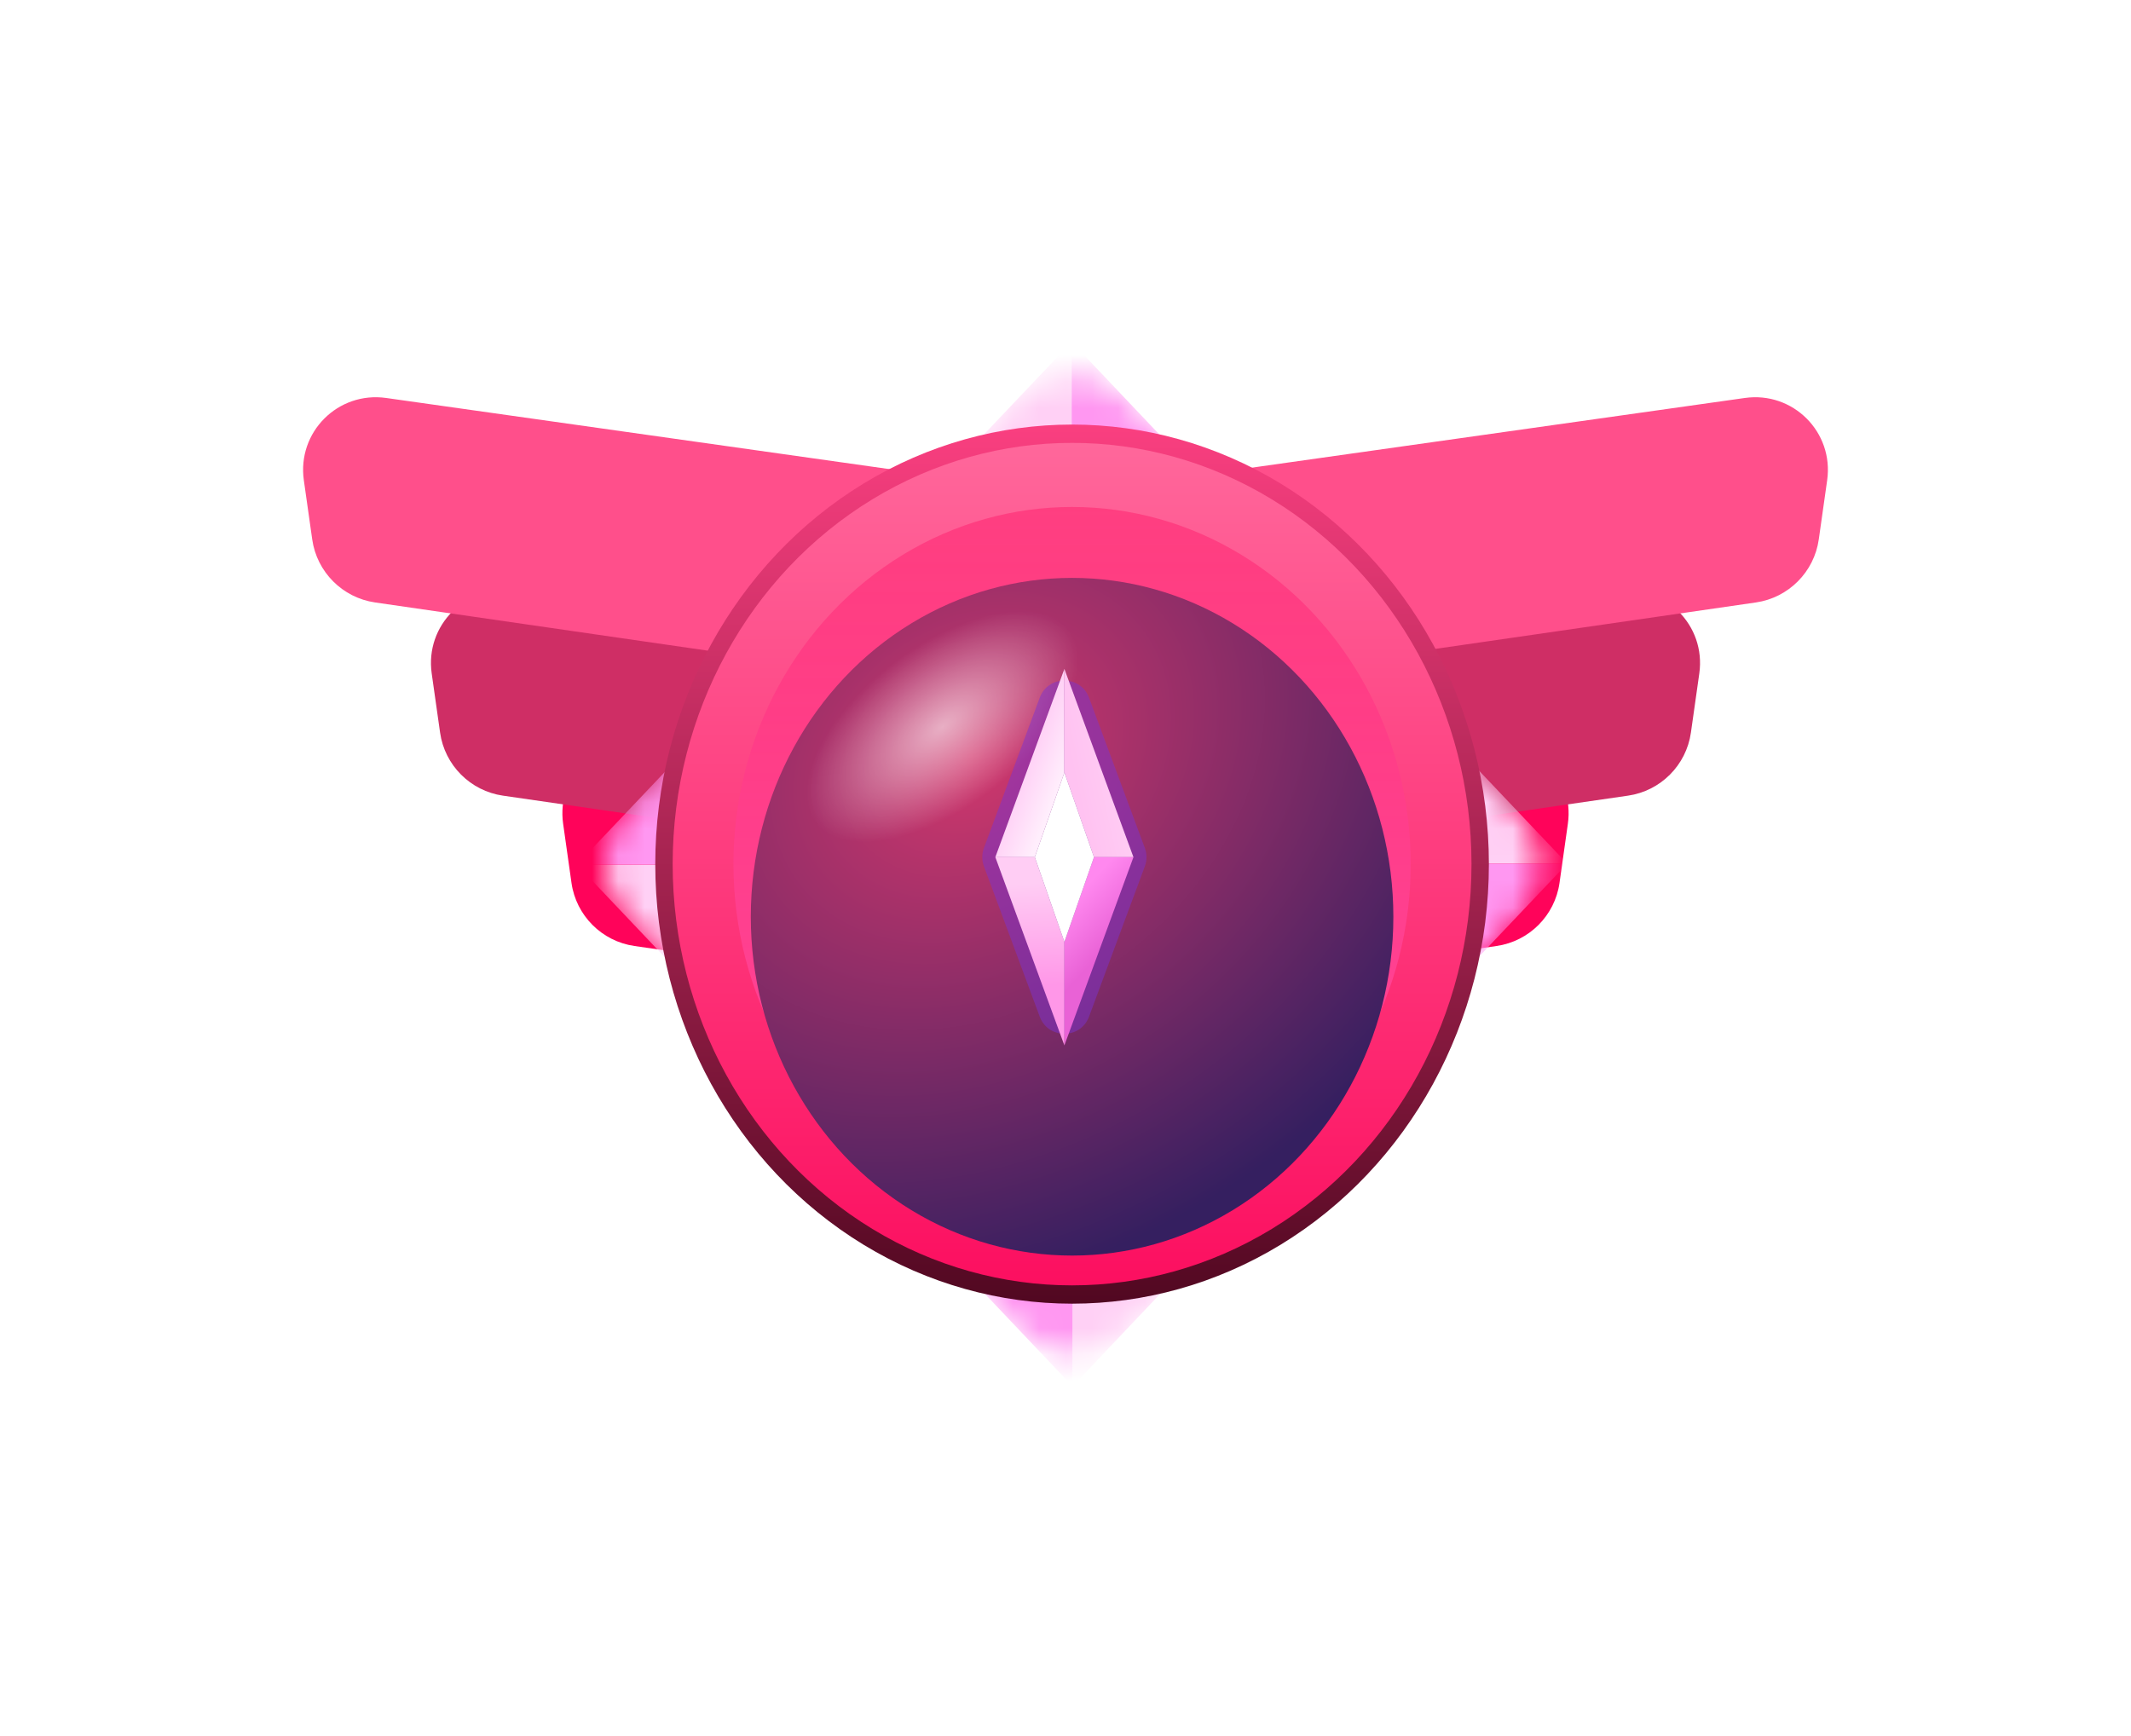 <svg width="81" height="66" viewBox="0 0 81 66" fill="none" xmlns="http://www.w3.org/2000/svg">
<g filter="url(#filter0_di_1534_320)">
<path d="M15.793 36.93C15.533 35.099 17.09 33.544 18.922 33.803L39.399 36.697C40.875 36.906 41.939 38.235 41.816 39.716L41.63 41.966C41.498 43.556 40.057 44.699 38.472 44.47L18.501 41.576C17.263 41.397 16.287 40.419 16.111 39.181L15.793 36.93Z" fill="#FF035A"/>
</g>
<g filter="url(#filter1_di_1534_320)">
<path d="M10.797 31.214C10.538 29.384 12.095 27.828 13.927 28.087L34.403 30.982C35.88 31.191 36.944 32.519 36.821 34.001L36.634 36.25C36.502 37.841 35.062 38.984 33.477 38.754L13.506 35.861C12.267 35.682 11.291 34.703 11.116 33.465L10.797 31.214Z" fill="#CF2E65"/>
</g>
<g filter="url(#filter2_di_1534_320)">
<path d="M5.937 23.87C5.678 22.04 7.235 20.483 9.067 20.742L29.543 23.637C31.02 23.846 32.084 25.174 31.961 26.656L31.774 28.906C31.642 30.497 30.201 31.639 28.617 31.41L8.646 28.516C7.407 28.337 6.431 27.358 6.256 26.121L5.937 23.87Z" fill="#FF4F8B"/>
</g>
<g filter="url(#filter3_di_1534_320)">
<path d="M65.207 36.93C65.467 35.099 63.91 33.544 62.078 33.803L41.601 36.697C40.125 36.906 39.061 38.235 39.184 39.716L39.37 41.966C39.502 43.556 40.943 44.699 42.528 44.47L62.499 41.576C63.737 41.397 64.713 40.419 64.889 39.181L65.207 36.93Z" fill="#FF035A"/>
</g>
<g filter="url(#filter4_di_1534_320)">
<path d="M70.203 31.214C70.462 29.384 68.905 27.828 67.073 28.087L46.597 30.982C45.12 31.191 44.056 32.519 44.179 34.001L44.366 36.25C44.498 37.841 45.938 38.984 47.523 38.754L67.494 35.861C68.733 35.682 69.709 34.703 69.884 33.465L70.203 31.214Z" fill="#CF2E65"/>
</g>
<g filter="url(#filter5_di_1534_320)">
<path d="M75.063 23.87C75.322 22.04 73.765 20.483 71.933 20.742L51.457 23.637C49.98 23.846 48.916 25.174 49.039 26.656L49.226 28.906C49.358 30.497 50.798 31.639 52.383 31.41L61.958 30.022L72.354 28.516C73.593 28.337 74.569 27.358 74.744 26.121L75.063 23.87Z" fill="#FF4F8B"/>
</g>
<g filter="url(#filter6_d_1534_320)">
<mask id="mask0_1534_320" style="mask-type:alpha" maskUnits="userSpaceOnUse" x="32" y="14" width="18" height="18">
<path d="M38.697 15.148C39.803 13.981 41.663 13.981 42.769 15.148L45.438 17.963L48.313 20.995C49.339 22.078 49.339 23.774 48.313 24.856L45.438 27.889L42.769 30.704C41.663 31.871 39.803 31.871 38.697 30.704L36.028 27.889L33.153 24.856C32.127 23.774 32.127 22.078 33.153 20.995L36.028 17.963L38.697 15.148Z" fill="#C4C4C4"/>
</mask>
<g mask="url(#mask0_1534_320)">
<path d="M40.733 32.852V13L31.323 22.926L40.733 32.852Z" fill="#FFD0F5"/>
<path d="M40.733 13V32.852L50.143 22.926L40.733 13Z" fill="#FF97F1"/>
<path d="M59.553 32.852L50.143 22.926L40.733 32.852H59.553Z" fill="#FFD0F5"/>
<path d="M21.913 32.852H40.733L31.323 22.926L21.913 32.852Z" fill="#FFD0F5"/>
</g>
</g>
<g filter="url(#filter7_d_1534_320)">
<mask id="mask1_1534_320" style="mask-type:alpha" maskUnits="userSpaceOnUse" x="41" y="24" width="18" height="18">
<path d="M57.74 30.903C58.766 31.986 58.766 33.682 57.74 34.764L54.865 37.797L52.197 40.612C51.09 41.779 49.231 41.779 48.124 40.612L45.455 37.797L42.58 34.764C41.554 33.682 41.554 31.986 42.58 30.903L45.455 27.871L48.124 25.056C49.231 23.888 51.09 23.888 52.197 25.056L54.865 27.871L57.74 30.903Z" fill="#C4C4C4"/>
</mask>
<g mask="url(#mask1_1534_320)">
<path d="M40.75 32.833L59.57 32.833L50.16 22.907L40.75 32.833Z" fill="#FFD0F5"/>
<path d="M59.57 32.833L40.75 32.833L50.16 42.759L59.57 32.833Z" fill="#FF97F1"/>
<path d="M40.75 52.685L50.16 42.759L40.75 32.833L40.75 52.685Z" fill="#FFD0F5"/>
<path d="M40.75 12.981L40.75 32.833L50.16 22.907L40.75 12.981Z" fill="#FFD0F5"/>
</g>
</g>
<g filter="url(#filter8_d_1534_320)">
<mask id="mask2_1534_320" style="mask-type:alpha" maskUnits="userSpaceOnUse" x="32" y="34" width="18" height="18">
<path d="M42.804 50.556C41.697 51.723 39.838 51.723 38.731 50.556L36.062 47.741L33.188 44.708C32.161 43.626 32.161 41.93 33.188 40.847L36.062 37.815L38.731 35C39.838 33.832 41.697 33.832 42.804 35L45.472 37.815L48.347 40.847C49.374 41.93 49.374 43.626 48.347 44.708L45.472 47.741L42.804 50.556Z" fill="#C4C4C4"/>
</mask>
<g mask="url(#mask2_1534_320)">
<path d="M40.768 32.852L40.768 52.704L50.178 42.778L40.768 32.852Z" fill="#FFD0F5"/>
<path d="M40.768 52.704L40.768 32.852L31.358 42.778L40.768 52.704Z" fill="#FF97F1"/>
<path d="M21.947 32.852L31.358 42.778L40.768 32.852L21.947 32.852Z" fill="#FFD0F5"/>
<path d="M59.588 32.852L40.768 32.852L50.178 42.778L59.588 32.852Z" fill="#FFD0F5"/>
</g>
</g>
<g filter="url(#filter9_d_1534_320)">
<mask id="mask3_1534_320" style="mask-type:alpha" maskUnits="userSpaceOnUse" x="22" y="24" width="18" height="18">
<path d="M23.76 34.8C22.734 33.718 22.734 32.022 23.76 30.939L26.635 27.907L29.304 25.092C30.41 23.925 32.27 23.925 33.376 25.092L36.045 27.907L38.92 30.939C39.946 32.022 39.946 33.718 38.92 34.8L36.045 37.833L33.376 40.648C32.27 41.815 30.41 41.815 29.304 40.648L26.635 37.833L23.76 34.8Z" fill="#C4C4C4"/>
</mask>
<g mask="url(#mask3_1534_320)">
<path d="M40.75 32.87L21.93 32.87L31.34 42.796L40.75 32.87Z" fill="#FFD0F5"/>
<path d="M21.93 32.87L40.75 32.87L31.34 22.944L21.93 32.87Z" fill="#FF97F1"/>
<path d="M40.75 13.018L31.34 22.944L40.75 32.87L40.75 13.018Z" fill="#FFD0F5"/>
<path d="M40.75 52.722L40.75 32.87L31.34 42.796L40.75 52.722Z" fill="#FFD0F5"/>
</g>
</g>
<g filter="url(#filter10_d_1534_320)">
<ellipse cx="40.75" cy="32.852" rx="15.843" ry="16.711" fill="url(#paint0_linear_1534_320)"/>
<ellipse cx="40.75" cy="32.852" rx="15.182" ry="16.015" fill="url(#paint1_linear_1534_320)"/>
<ellipse cx="40.75" cy="32.852" rx="12.872" ry="13.578" fill="url(#paint2_linear_1534_320)"/>
<g filter="url(#filter11_i_1534_320)">
<ellipse cx="40.75" cy="32.852" rx="12.212" ry="12.882" fill="url(#paint3_radial_1534_320)"/>
<ellipse cx="40.75" cy="32.852" rx="12.212" ry="12.882" fill="url(#paint4_radial_1534_320)"/>
</g>
</g>
<path d="M39.52 26.526C39.843 25.656 41.073 25.656 41.395 26.526L43.516 32.239C43.6 32.464 43.6 32.711 43.516 32.935L41.395 38.649C41.073 39.519 39.843 39.519 39.52 38.649L37.399 32.935C37.316 32.711 37.316 32.464 37.399 32.239L39.52 26.526Z" fill="#7B33D1" fill-opacity="0.49"/>
<path d="M40.458 25.431L37.833 32.587H39.333L40.458 29.367V25.431Z" fill="url(#paint5_linear_1534_320)"/>
<path d="M43.083 32.587L40.458 25.431V29.367L41.583 32.587H43.083Z" fill="url(#paint6_linear_1534_320)"/>
<path d="M40.458 39.744L43.083 32.587H41.583L40.458 35.808V39.744Z" fill="url(#paint7_linear_1534_320)"/>
<path d="M37.833 32.587L40.458 39.744V35.808L39.333 32.587H37.833Z" fill="url(#paint8_linear_1534_320)"/>
<path d="M41.583 32.587L40.458 29.367L39.333 32.587L40.458 35.808L41.583 32.587Z" fill="white"/>
<defs>
<filter id="filter0_di_1534_320" x="10.152" y="32.371" width="37.286" height="23.351" filterUnits="userSpaceOnUse" color-interpolation-filters="sRGB">
<feFlood flood-opacity="0" result="BackgroundImageFix"/>
<feColorMatrix in="SourceAlpha" type="matrix" values="0 0 0 0 0 0 0 0 0 0 0 0 0 0 0 0 0 0 127 0" result="hardAlpha"/>
<feOffset dy="5.612"/>
<feGaussianBlur stdDeviation="2.806"/>
<feColorMatrix type="matrix" values="0 0 0 0 0 0 0 0 0 0 0 0 0 0 0 0 0 0 0.08 0"/>
<feBlend mode="normal" in2="BackgroundImageFix" result="effect1_dropShadow_1534_320"/>
<feBlend mode="normal" in="SourceGraphic" in2="effect1_dropShadow_1534_320" result="shape"/>
<feColorMatrix in="SourceAlpha" type="matrix" values="0 0 0 0 0 0 0 0 0 0 0 0 0 0 0 0 0 0 127 0" result="hardAlpha"/>
<feOffset dx="5.612" dy="-11.224"/>
<feGaussianBlur stdDeviation="0.701"/>
<feComposite in2="hardAlpha" operator="arithmetic" k2="-1" k3="1"/>
<feColorMatrix type="matrix" values="0 0 0 0 0 0 0 0 0 0 0 0 0 0 0 0 0 0 0.11 0"/>
<feBlend mode="overlay" in2="shape" result="effect2_innerShadow_1534_320"/>
</filter>
<filter id="filter1_di_1534_320" x="5.157" y="26.656" width="37.286" height="23.351" filterUnits="userSpaceOnUse" color-interpolation-filters="sRGB">
<feFlood flood-opacity="0" result="BackgroundImageFix"/>
<feColorMatrix in="SourceAlpha" type="matrix" values="0 0 0 0 0 0 0 0 0 0 0 0 0 0 0 0 0 0 127 0" result="hardAlpha"/>
<feOffset dy="5.612"/>
<feGaussianBlur stdDeviation="2.806"/>
<feColorMatrix type="matrix" values="0 0 0 0 0 0 0 0 0 0 0 0 0 0 0 0 0 0 0.08 0"/>
<feBlend mode="normal" in2="BackgroundImageFix" result="effect1_dropShadow_1534_320"/>
<feBlend mode="normal" in="SourceGraphic" in2="effect1_dropShadow_1534_320" result="shape"/>
<feColorMatrix in="SourceAlpha" type="matrix" values="0 0 0 0 0 0 0 0 0 0 0 0 0 0 0 0 0 0 127 0" result="hardAlpha"/>
<feOffset dx="5.612" dy="-11.224"/>
<feGaussianBlur stdDeviation="0.701"/>
<feComposite in2="hardAlpha" operator="arithmetic" k2="-1" k3="1"/>
<feColorMatrix type="matrix" values="0 0 0 0 0 0 0 0 0 0 0 0 0 0 0 0 0 0 0.19 0"/>
<feBlend mode="overlay" in2="shape" result="effect2_innerShadow_1534_320"/>
</filter>
<filter id="filter2_di_1534_320" x="0.297" y="19.311" width="37.286" height="23.351" filterUnits="userSpaceOnUse" color-interpolation-filters="sRGB">
<feFlood flood-opacity="0" result="BackgroundImageFix"/>
<feColorMatrix in="SourceAlpha" type="matrix" values="0 0 0 0 0 0 0 0 0 0 0 0 0 0 0 0 0 0 127 0" result="hardAlpha"/>
<feOffset dy="5.612"/>
<feGaussianBlur stdDeviation="2.806"/>
<feColorMatrix type="matrix" values="0 0 0 0 0 0 0 0 0 0 0 0 0 0 0 0 0 0 0.08 0"/>
<feBlend mode="normal" in2="BackgroundImageFix" result="effect1_dropShadow_1534_320"/>
<feBlend mode="normal" in="SourceGraphic" in2="effect1_dropShadow_1534_320" result="shape"/>
<feColorMatrix in="SourceAlpha" type="matrix" values="0 0 0 0 0 0 0 0 0 0 0 0 0 0 0 0 0 0 127 0" result="hardAlpha"/>
<feOffset dx="5.612" dy="-11.224"/>
<feGaussianBlur stdDeviation="0.701"/>
<feComposite in2="hardAlpha" operator="arithmetic" k2="-1" k3="1"/>
<feColorMatrix type="matrix" values="0 0 0 0 0 0 0 0 0 0 0 0 0 0 0 0 0 0 0.42 0"/>
<feBlend mode="overlay" in2="shape" result="effect2_innerShadow_1534_320"/>
</filter>
<filter id="filter3_di_1534_320" x="33.562" y="32.371" width="37.286" height="23.351" filterUnits="userSpaceOnUse" color-interpolation-filters="sRGB">
<feFlood flood-opacity="0" result="BackgroundImageFix"/>
<feColorMatrix in="SourceAlpha" type="matrix" values="0 0 0 0 0 0 0 0 0 0 0 0 0 0 0 0 0 0 127 0" result="hardAlpha"/>
<feOffset dy="5.612"/>
<feGaussianBlur stdDeviation="2.806"/>
<feColorMatrix type="matrix" values="0 0 0 0 0 0 0 0 0 0 0 0 0 0 0 0 0 0 0.08 0"/>
<feBlend mode="normal" in2="BackgroundImageFix" result="effect1_dropShadow_1534_320"/>
<feBlend mode="normal" in="SourceGraphic" in2="effect1_dropShadow_1534_320" result="shape"/>
<feColorMatrix in="SourceAlpha" type="matrix" values="0 0 0 0 0 0 0 0 0 0 0 0 0 0 0 0 0 0 127 0" result="hardAlpha"/>
<feOffset dx="-5.612" dy="-11.224"/>
<feGaussianBlur stdDeviation="0.701"/>
<feComposite in2="hardAlpha" operator="arithmetic" k2="-1" k3="1"/>
<feColorMatrix type="matrix" values="0 0 0 0 0 0 0 0 0 0 0 0 0 0 0 0 0 0 0.11 0"/>
<feBlend mode="overlay" in2="shape" result="effect2_innerShadow_1534_320"/>
</filter>
<filter id="filter4_di_1534_320" x="38.558" y="26.656" width="37.286" height="23.351" filterUnits="userSpaceOnUse" color-interpolation-filters="sRGB">
<feFlood flood-opacity="0" result="BackgroundImageFix"/>
<feColorMatrix in="SourceAlpha" type="matrix" values="0 0 0 0 0 0 0 0 0 0 0 0 0 0 0 0 0 0 127 0" result="hardAlpha"/>
<feOffset dy="5.612"/>
<feGaussianBlur stdDeviation="2.806"/>
<feColorMatrix type="matrix" values="0 0 0 0 0 0 0 0 0 0 0 0 0 0 0 0 0 0 0.08 0"/>
<feBlend mode="normal" in2="BackgroundImageFix" result="effect1_dropShadow_1534_320"/>
<feBlend mode="normal" in="SourceGraphic" in2="effect1_dropShadow_1534_320" result="shape"/>
<feColorMatrix in="SourceAlpha" type="matrix" values="0 0 0 0 0 0 0 0 0 0 0 0 0 0 0 0 0 0 127 0" result="hardAlpha"/>
<feOffset dx="-5.612" dy="-11.224"/>
<feGaussianBlur stdDeviation="0.701"/>
<feComposite in2="hardAlpha" operator="arithmetic" k2="-1" k3="1"/>
<feColorMatrix type="matrix" values="0 0 0 0 0 0 0 0 0 0 0 0 0 0 0 0 0 0 0.19 0"/>
<feBlend mode="overlay" in2="shape" result="effect2_innerShadow_1534_320"/>
</filter>
<filter id="filter5_di_1534_320" x="43.418" y="19.311" width="37.286" height="23.351" filterUnits="userSpaceOnUse" color-interpolation-filters="sRGB">
<feFlood flood-opacity="0" result="BackgroundImageFix"/>
<feColorMatrix in="SourceAlpha" type="matrix" values="0 0 0 0 0 0 0 0 0 0 0 0 0 0 0 0 0 0 127 0" result="hardAlpha"/>
<feOffset dy="5.612"/>
<feGaussianBlur stdDeviation="2.806"/>
<feColorMatrix type="matrix" values="0 0 0 0 0 0 0 0 0 0 0 0 0 0 0 0 0 0 0.08 0"/>
<feBlend mode="normal" in2="BackgroundImageFix" result="effect1_dropShadow_1534_320"/>
<feBlend mode="normal" in="SourceGraphic" in2="effect1_dropShadow_1534_320" result="shape"/>
<feColorMatrix in="SourceAlpha" type="matrix" values="0 0 0 0 0 0 0 0 0 0 0 0 0 0 0 0 0 0 127 0" result="hardAlpha"/>
<feOffset dx="-5.612" dy="-11.224"/>
<feGaussianBlur stdDeviation="0.701"/>
<feComposite in2="hardAlpha" operator="arithmetic" k2="-1" k3="1"/>
<feColorMatrix type="matrix" values="0 0 0 0 0 0 0 0 0 0 0 0 0 0 0 0 0 0 0.42 0"/>
<feBlend mode="overlay" in2="shape" result="effect2_innerShadow_1534_320"/>
</filter>
<filter id="filter6_d_1534_320" x="21.159" y="3.049" width="39.147" height="39.755" filterUnits="userSpaceOnUse" color-interpolation-filters="sRGB">
<feFlood flood-opacity="0" result="BackgroundImageFix"/>
<feColorMatrix in="SourceAlpha" type="matrix" values="0 0 0 0 0 0 0 0 0 0 0 0 0 0 0 0 0 0 127 0" result="hardAlpha"/>
<feOffset/>
<feGaussianBlur stdDeviation="5.612"/>
<feColorMatrix type="matrix" values="0 0 0 0 0 0 0 0 0 0 0 0 0 0 0 0 0 0 0.2 0"/>
<feBlend mode="normal" in2="BackgroundImageFix" result="effect1_dropShadow_1534_320"/>
<feBlend mode="normal" in="SourceGraphic" in2="effect1_dropShadow_1534_320" result="shape"/>
</filter>
<filter id="filter7_d_1534_320" x="30.587" y="12.956" width="39.147" height="39.755" filterUnits="userSpaceOnUse" color-interpolation-filters="sRGB">
<feFlood flood-opacity="0" result="BackgroundImageFix"/>
<feColorMatrix in="SourceAlpha" type="matrix" values="0 0 0 0 0 0 0 0 0 0 0 0 0 0 0 0 0 0 127 0" result="hardAlpha"/>
<feOffset/>
<feGaussianBlur stdDeviation="5.612"/>
<feColorMatrix type="matrix" values="0 0 0 0 0 0 0 0 0 0 0 0 0 0 0 0 0 0 0.2 0"/>
<feBlend mode="normal" in2="BackgroundImageFix" result="effect1_dropShadow_1534_320"/>
<feBlend mode="normal" in="SourceGraphic" in2="effect1_dropShadow_1534_320" result="shape"/>
</filter>
<filter id="filter8_d_1534_320" x="21.194" y="22.9" width="39.147" height="39.755" filterUnits="userSpaceOnUse" color-interpolation-filters="sRGB">
<feFlood flood-opacity="0" result="BackgroundImageFix"/>
<feColorMatrix in="SourceAlpha" type="matrix" values="0 0 0 0 0 0 0 0 0 0 0 0 0 0 0 0 0 0 127 0" result="hardAlpha"/>
<feOffset/>
<feGaussianBlur stdDeviation="5.612"/>
<feColorMatrix type="matrix" values="0 0 0 0 0 0 0 0 0 0 0 0 0 0 0 0 0 0 0.2 0"/>
<feBlend mode="normal" in2="BackgroundImageFix" result="effect1_dropShadow_1534_320"/>
<feBlend mode="normal" in="SourceGraphic" in2="effect1_dropShadow_1534_320" result="shape"/>
</filter>
<filter id="filter9_d_1534_320" x="11.767" y="12.992" width="39.147" height="39.755" filterUnits="userSpaceOnUse" color-interpolation-filters="sRGB">
<feFlood flood-opacity="0" result="BackgroundImageFix"/>
<feColorMatrix in="SourceAlpha" type="matrix" values="0 0 0 0 0 0 0 0 0 0 0 0 0 0 0 0 0 0 127 0" result="hardAlpha"/>
<feOffset/>
<feGaussianBlur stdDeviation="5.612"/>
<feColorMatrix type="matrix" values="0 0 0 0 0 0 0 0 0 0 0 0 0 0 0 0 0 0 0.2 0"/>
<feBlend mode="normal" in2="BackgroundImageFix" result="effect1_dropShadow_1534_320"/>
<feBlend mode="normal" in="SourceGraphic" in2="effect1_dropShadow_1534_320" result="shape"/>
</filter>
<filter id="filter10_d_1534_320" x="8.907" y="0.141" width="63.685" height="65.422" filterUnits="userSpaceOnUse" color-interpolation-filters="sRGB">
<feFlood flood-opacity="0" result="BackgroundImageFix"/>
<feColorMatrix in="SourceAlpha" type="matrix" values="0 0 0 0 0 0 0 0 0 0 0 0 0 0 0 0 0 0 127 0" result="hardAlpha"/>
<feOffset/>
<feGaussianBlur stdDeviation="8"/>
<feColorMatrix type="matrix" values="0 0 0 0 0 0 0 0 0 0 0 0 0 0 0 0 0 0 0.15 0"/>
<feBlend mode="normal" in2="BackgroundImageFix" result="effect1_dropShadow_1534_320"/>
<feBlend mode="normal" in="SourceGraphic" in2="effect1_dropShadow_1534_320" result="shape"/>
</filter>
<filter id="filter11_i_1534_320" x="28.538" y="19.97" width="24.424" height="27.763" filterUnits="userSpaceOnUse" color-interpolation-filters="sRGB">
<feFlood flood-opacity="0" result="BackgroundImageFix"/>
<feBlend mode="normal" in="SourceGraphic" in2="BackgroundImageFix" result="shape"/>
<feColorMatrix in="SourceAlpha" type="matrix" values="0 0 0 0 0 0 0 0 0 0 0 0 0 0 0 0 0 0 127 0" result="hardAlpha"/>
<feOffset dy="2"/>
<feGaussianBlur stdDeviation="5"/>
<feComposite in2="hardAlpha" operator="arithmetic" k2="-1" k3="1"/>
<feColorMatrix type="matrix" values="0 0 0 0 0 0 0 0 0 0 0 0 0 0 0 0 0 0 0.8 0"/>
<feBlend mode="overlay" in2="shape" result="effect1_innerShadow_1534_320"/>
</filter>
<linearGradient id="paint0_linear_1534_320" x1="40.75" y1="16.141" x2="40.75" y2="49.563" gradientUnits="userSpaceOnUse">
<stop stop-color="#FA3F80"/>
<stop offset="1" stop-color="#510821"/>
</linearGradient>
<linearGradient id="paint1_linear_1534_320" x1="40.75" y1="16.837" x2="40.75" y2="48.867" gradientUnits="userSpaceOnUse">
<stop stop-color="#FF679B"/>
<stop offset="1" stop-color="#FC0F60"/>
</linearGradient>
<linearGradient id="paint2_linear_1534_320" x1="40.75" y1="19.274" x2="40.75" y2="46.429" gradientUnits="userSpaceOnUse">
<stop stop-color="#FF377C" stop-opacity="0.824"/>
<stop offset="1" stop-color="#FF479F"/>
</linearGradient>
<radialGradient id="paint3_radial_1534_320" cx="0" cy="0" r="1" gradientUnits="userSpaceOnUse" gradientTransform="translate(36.897 26.77) rotate(54.964) scale(19.06 23.849)">
<stop stop-color="#D2386D"/>
<stop offset="1" stop-color="#351F60"/>
</radialGradient>
<radialGradient id="paint4_radial_1534_320" cx="0" cy="0" r="1" gradientUnits="userSpaceOnUse" gradientTransform="translate(35.818 25.632) rotate(52.822) scale(3.06 6.048)">
<stop stop-color="white" stop-opacity="0.6"/>
<stop offset="1" stop-color="white" stop-opacity="0"/>
</radialGradient>
<linearGradient id="paint5_linear_1534_320" x1="38.746" y1="29.968" x2="40.024" y2="30.477" gradientUnits="userSpaceOnUse">
<stop stop-color="#FFD2F6"/>
<stop offset="1" stop-color="#FFEEFC"/>
</linearGradient>
<linearGradient id="paint6_linear_1534_320" x1="41.007" y1="30.294" x2="42.794" y2="29.896" gradientUnits="userSpaceOnUse">
<stop stop-color="#FFC2F1"/>
<stop offset="1" stop-color="#FFCDF4"/>
</linearGradient>
<linearGradient id="paint7_linear_1534_320" x1="40.819" y1="34.2" x2="42.391" y2="35.671" gradientUnits="userSpaceOnUse">
<stop stop-color="#FF88EF"/>
<stop offset="1" stop-color="#E962D6"/>
</linearGradient>
<linearGradient id="paint8_linear_1534_320" x1="39.814" y1="33.549" x2="40.001" y2="37.45" gradientUnits="userSpaceOnUse">
<stop stop-color="#FFCDF4"/>
<stop offset="1" stop-color="#FF97E8"/>
</linearGradient>
</defs>
</svg>
